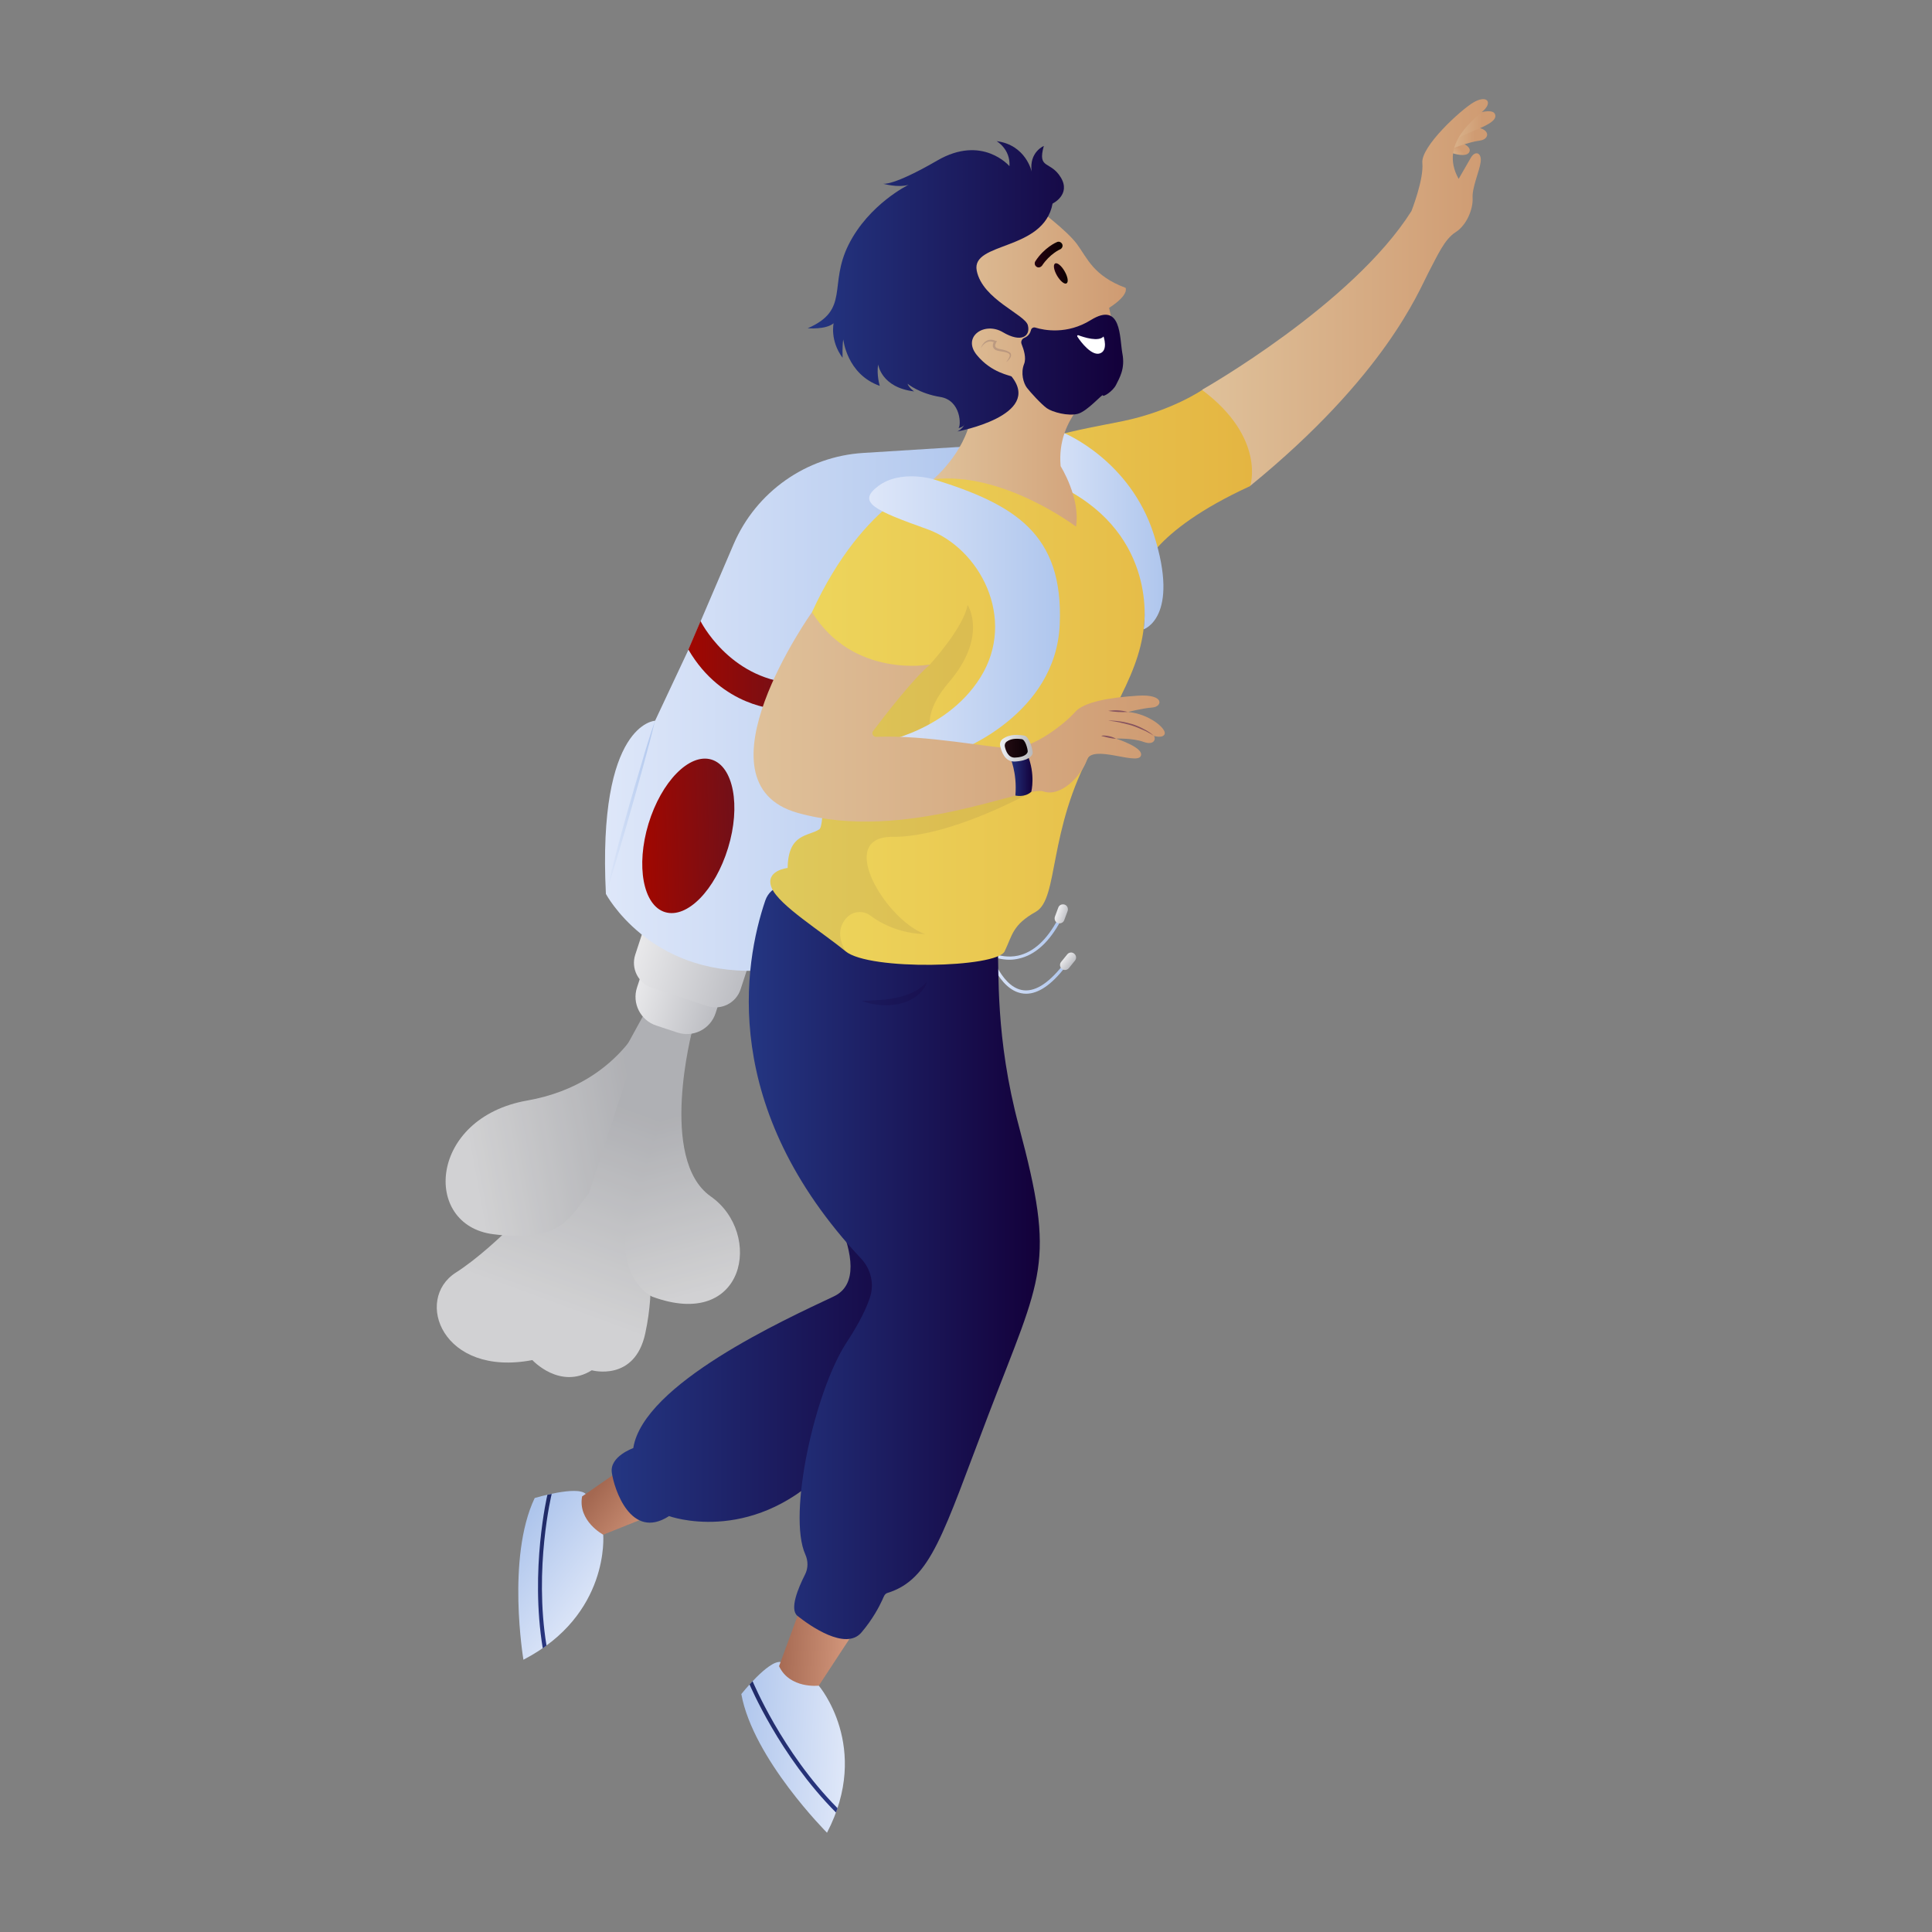<?xml version="1.0" encoding="utf-8"?>
<!-- Generator: Adobe Illustrator 22.1.0, SVG Export Plug-In . SVG Version: 6.00 Build 0)  -->
<svg version="1.1" id="Capa_1" xmlns="http://www.w3.org/2000/svg" xmlns:xlink="http://www.w3.org/1999/xlink" x="0px" y="0px"
	 viewBox="0 0 1080 1080" style="enable-background:new 0 0 1080 1080;" xml:space="preserve">
<rect x="0" y="0" width="1080" height="1080" fill="#808080" stroke="none"/>
<style type="text/css">
	.st0{opacity:0.77;}
	.st1{fill:url(#SVGID_1_);}
	.st2{fill:url(#SVGID_2_);}
	.st3{fill:url(#SVGID_3_);}
	.st4{fill:url(#SVGID_4_);}
	.st5{fill:url(#SVGID_5_);}
	.st6{fill:url(#SVGID_6_);}
	.st7{fill:url(#SVGID_7_);}
	.st8{fill:url(#SVGID_8_);}
	.st9{fill:url(#SVGID_9_);}
	.st10{fill:url(#SVGID_10_);}
	.st11{fill:url(#SVGID_11_);}
	.st12{fill:url(#SVGID_12_);}
	.st13{fill:url(#SVGID_13_);}
	.st14{fill:url(#SVGID_14_);}
	.st15{fill:url(#SVGID_15_);}
	.st16{fill:url(#SVGID_16_);}
	.st17{fill:url(#SVGID_17_);}
	.st18{fill:url(#SVGID_18_);}
	.st19{fill:url(#SVGID_19_);}
	.st20{opacity:0.21;fill:#13003A;}
	.st21{fill:url(#SVGID_20_);}
	.st22{fill:url(#SVGID_21_);}
	.st23{fill:url(#SVGID_22_);}
	.st24{fill:url(#SVGID_23_);}
	.st25{fill:url(#SVGID_24_);}
	.st26{opacity:7.000000e-02;fill:#13003A;}
	.st27{fill:url(#SVGID_25_);}
	.st28{fill:url(#SVGID_26_);}
	.st29{fill:#86535E;}
	.st30{fill:url(#SVGID_27_);}
	.st31{fill:url(#SVGID_28_);}
	.st32{fill:url(#SVGID_29_);}
	.st33{fill:url(#SVGID_30_);}
	.st34{fill:url(#SVGID_31_);}
	.st35{fill:url(#SVGID_32_);}
	.st36{fill:url(#SVGID_33_);}
	.st37{fill:url(#SVGID_34_);}
	.st38{fill:url(#SVGID_35_);}
	.st39{fill:url(#SVGID_36_);}
	.st40{fill:#FFFFFF;}
	.st41{opacity:0.15;fill:#0F0038;}
</style>
<g>
	<g class="st0">
		
			<linearGradient id="SVGID_1_" gradientUnits="userSpaceOnUse" x1="59.39" y1="1397.889" x2="79.309" y2="1281.85" gradientTransform="matrix(0.983 0.181 -0.181 0.983 500.264 -656.941)">
			<stop  offset="0" style="stop-color:#E9E9EB"/>
			<stop  offset="1" style="stop-color:#BDBEC3"/>
		</linearGradient>
		<path class="st1" d="M307.4,663c0,0-29.1,33.4-52.6,48.4s-7.6,58.5,42.8,48.9c0,0,15.4,16.8,33.2,5.7c0,0,24,6.7,29.9-20.6
			s1.5-47,1.5-47s14.2-90.7,25-122.9l-23.6-15.1L307.4,663z"/>
		
			<linearGradient id="SVGID_2_" gradientUnits="userSpaceOnUse" x1="142.722" y1="1377.159" x2="100.067" y2="1287.41" gradientTransform="matrix(0.983 0.181 -0.181 0.983 500.264 -656.941)">
			<stop  offset="0" style="stop-color:#E9E9EB"/>
			<stop  offset="1" style="stop-color:#BDBEC3"/>
		</linearGradient>
		<path class="st2" d="M387.1,575.5c0,0-19.3,72.6,10.2,93.3s19.4,75.4-32.8,56c0,0-19.9-9.4-13.9-41.6"/>
		
			<linearGradient id="SVGID_3_" gradientUnits="userSpaceOnUse" x1="-9.260114e-02" y1="1317.642" x2="88.808" y2="1283.779" gradientTransform="matrix(0.983 0.181 -0.181 0.983 500.264 -656.941)">
			<stop  offset="0" style="stop-color:#E9E9EB"/>
			<stop  offset="1" style="stop-color:#BDBEC3"/>
		</linearGradient>
		<path class="st3" d="M329.2,667.1c-10.3,12.1-14.2,28-53.7,22.8c-39.6-5.2-35.8-65,19.2-74.7s68.7-53.3,68.7-53.3"/>
	</g>
	
		<linearGradient id="SVGID_4_" gradientUnits="userSpaceOnUse" x1="-39.418" y1="1729.902" x2="6.819" y2="1729.902" gradientTransform="matrix(0.95 0.312 -0.312 0.95 934.505 -1085.203)">
		<stop  offset="0" style="stop-color:#E9E9EB"/>
		<stop  offset="1" style="stop-color:#BDBEC3"/>
	</linearGradient>
	<path class="st4" d="M378.7,577.2l-11.8-3.9c-8.9-2.9-13.7-12.5-10.8-21.3l9-27.5l43.9,14.4l-9,27.5
		C397.1,575.3,387.5,580.1,378.7,577.2z"/>
	
		<linearGradient id="SVGID_5_" gradientUnits="userSpaceOnUse" x1="-46.056" y1="1710.579" x2="15.96" y2="1710.579" gradientTransform="matrix(0.95 0.312 -0.312 0.95 934.505 -1085.203)">
		<stop  offset="0" style="stop-color:#E9E9EB"/>
		<stop  offset="1" style="stop-color:#BDBEC3"/>
	</linearGradient>
	<path class="st5" d="M395.5,562.4l-31-10.2c-7.7-2.5-11.9-10.8-9.4-18.5l9.7-29.6l58.9,19.3L414,553
		C411.5,560.7,403.2,564.9,395.5,562.4z"/>
	<linearGradient id="SVGID_6_" gradientUnits="userSpaceOnUse" x1="338.23" y1="395.714" x2="551.245" y2="395.714">
		<stop  offset="0" style="stop-color:#DEE7F9"/>
		<stop  offset="1" style="stop-color:#AFC6ED"/>
	</linearGradient>
	<path class="st6" d="M551.2,248.9l-68.7,4.3c-31.8,2-59.8,21.7-72.4,51l-18.5,43.2l-6.8,15.9l-18.6,39.6c0,0-32.3,1.1-27.5,96.8
		c0,0,23.9,45.1,84.2,42.9S551.2,248.9,551.2,248.9z"/>
	<linearGradient id="SVGID_7_" gradientUnits="userSpaceOnUse" x1="384.799" y1="371.882" x2="442.94" y2="371.882">
		<stop  offset="0" style="stop-color:#A10700"/>
		<stop  offset="1" style="stop-color:#721018"/>
	</linearGradient>
	<path class="st7" d="M384.8,363.1l6.8-15.9c0,0,15.8,31.8,51.3,34.7l-8.1,14.5C434.9,396.5,403.7,395.6,384.8,363.1z"/>
	<g>
		<g>
			<linearGradient id="SVGID_8_" gradientUnits="userSpaceOnUse" x1="551.245" y1="542.495" x2="595.654" y2="542.495">
				<stop  offset="0" style="stop-color:#DEE7F9"/>
				<stop  offset="1" style="stop-color:#AFC6ED"/>
			</linearGradient>
			<path class="st8" d="M573.6,555.5c-0.9,0-1.9-0.1-2.8-0.3c-5.5-1.1-10.7-5.7-14.8-13.4c-3.1-5.7-4.6-11-4.7-11.2
				c-0.1-0.5,0.1-1,0.6-1.1c0.5-0.1,1,0.1,1.1,0.6c0.1,0.2,5.9,20.8,18.1,23.3c6.9,1.4,14.6-3.2,22.9-13.7c0.3-0.4,0.9-0.4,1.2-0.1
				c0.4,0.3,0.4,0.9,0.1,1.2C587.7,550.6,580.4,555.5,573.6,555.5z"/>
		</g>
		<g>
			<linearGradient id="SVGID_9_" gradientUnits="userSpaceOnUse" x1="547.517" y1="524.809" x2="593.292" y2="524.809">
				<stop  offset="0" style="stop-color:#DEE7F9"/>
				<stop  offset="1" style="stop-color:#AFC6ED"/>
			</linearGradient>
			<path class="st9" d="M564.3,536.5c-9.3,0-16.1-5.2-16.4-5.4c-0.4-0.3-0.5-0.9-0.2-1.2c0.3-0.4,0.9-0.5,1.2-0.2
				c0.1,0.1,9.2,6.9,20.2,4.5c8.6-1.9,16.2-8.8,22.4-20.6c0.2-0.4,0.8-0.6,1.2-0.4c0.4,0.2,0.6,0.8,0.4,1.2
				c-6.5,12.3-14.5,19.5-23.7,21.5C567.7,536.3,566,536.5,564.3,536.5z"/>
		</g>
		
			<linearGradient id="SVGID_10_" gradientUnits="userSpaceOnUse" x1="166.501" y1="1874.776" x2="172.038" y2="1874.776" gradientTransform="matrix(0.935 0.355 -0.355 0.935 1101.244 -1301.698)">
			<stop  offset="0" style="stop-color:#E9E9EB"/>
			<stop  offset="1" style="stop-color:#BDBEC3"/>
		</linearGradient>
		<path class="st10" d="M591.3,516L591.3,516c-1.4-0.5-2.1-2.1-1.6-3.6l1.9-5.1c0.5-1.4,2.1-2.1,3.6-1.6l0,0
			c1.4,0.5,2.1,2.1,1.6,3.6l-1.9,5.1C594.4,515.8,592.8,516.5,591.3,516z"/>
		
			<linearGradient id="SVGID_11_" gradientUnits="userSpaceOnUse" x1="231.392" y1="3168.515" x2="236.929" y2="3168.515" gradientTransform="matrix(0.774 0.634 -0.634 0.774 2423.643 -2062.266)">
			<stop  offset="0" style="stop-color:#E9E9EB"/>
			<stop  offset="1" style="stop-color:#BDBEC3"/>
		</linearGradient>
		<path class="st11" d="M593.6,541.6L593.6,541.6c-1.2-1-1.4-2.7-0.4-3.9l3.4-4.2c1-1.2,2.7-1.4,3.9-0.4l0,0c1.2,1,1.4,2.7,0.4,3.9
			l-3.4,4.2C596.5,542.4,594.8,542.6,593.6,541.6z"/>
	</g>
	<g>
		<g>
			
				<linearGradient id="SVGID_12_" gradientUnits="userSpaceOnUse" x1="7823.737" y1="2913.841" x2="7882.799" y2="2913.841" gradientTransform="matrix(-0.788 -0.615 -0.615 0.788 8288.579 3412.93)">
				<stop  offset="0" style="stop-color:#DDE6F8"/>
				<stop  offset="1" style="stop-color:#AEC5EC"/>
			</linearGradient>
			<path class="st12" d="M337.2,857.9c0,0,3.9,44.8-44.6,69.9c0,0-9.6-57,6.3-90.4c0,0,23.6-7.1,28.5-2.3
				C332.4,839.9,337.2,857.9,337.2,857.9z"/>
			
				<linearGradient id="SVGID_13_" gradientUnits="userSpaceOnUse" x1="7822.86" y1="2857.572" x2="7862.469" y2="2857.572" gradientTransform="matrix(-0.788 -0.615 -0.615 0.788 8288.579 3412.93)">
				<stop  offset="0" style="stop-color:#D2967B"/>
				<stop  offset="1" style="stop-color:#A46851"/>
			</linearGradient>
			<path class="st13" d="M368.9,845.2l-31.7,12.7c0,0-14.3-7.6-11.8-21.4l28.2-19.5L368.9,845.2z"/>
			<g>
				
					<linearGradient id="SVGID_14_" gradientUnits="userSpaceOnUse" x1="7826.906" y1="2913.879" x2="7878.396" y2="2913.879" gradientTransform="matrix(-0.788 -0.615 -0.615 0.788 8288.579 3412.93)">
					<stop  offset="0" style="stop-color:#293681"/>
					<stop  offset="1" style="stop-color:#202A66"/>
				</linearGradient>
				<path class="st14" d="M303.4,921.4l2.1-1.5c-7.1-43.4,2.8-84.4,2.9-84.8l-2.4,0.5C305.9,835.9,296.2,877.5,303.4,921.4z"/>
			</g>
		</g>
		<g>
			
				<linearGradient id="SVGID_15_" gradientUnits="userSpaceOnUse" x1="7370.665" y1="548.869" x2="7430.586" y2="548.869" gradientTransform="matrix(-0.999 -5.039252e-02 -5.039252e-02 0.999 7861.727 801.206)">
				<stop  offset="0" style="stop-color:#DDE6F8"/>
				<stop  offset="1" style="stop-color:#AEC5EC"/>
			</linearGradient>
			<path class="st15" d="M457.7,942.3c0,0,29.5,34.4,4.6,82.2c0,0-41.3-41.3-47.9-77.5c0,0,15.2-19.1,22-17.9
				S457.7,942.3,457.7,942.3z"/>
			
				<linearGradient id="SVGID_16_" gradientUnits="userSpaceOnUse" x1="7370.505" y1="493.046" x2="7410.251" y2="493.046" gradientTransform="matrix(-0.999 -5.039252e-02 -5.039252e-02 0.999 7861.727 801.206)">
				<stop  offset="0" style="stop-color:#D2967B"/>
				<stop  offset="1" style="stop-color:#A46851"/>
			</linearGradient>
			<path class="st16" d="M476.2,914.1l-18.5,28.2c0,0-16.2,1.9-22.2-10.9l11.7-31.8L476.2,914.1z"/>
			<g>
				
					<linearGradient id="SVGID_17_" gradientUnits="userSpaceOnUse" x1="7373.652" y1="548.859" x2="7426.202" y2="548.859" gradientTransform="matrix(-0.999 -5.039252e-02 -5.039252e-02 0.999 7861.727 801.206)">
					<stop  offset="0" style="stop-color:#293681"/>
					<stop  offset="1" style="stop-color:#202A66"/>
				</linearGradient>
				<path class="st17" d="M467.3,1013.2l0.9-2.4c-31.3-31.6-47.3-70.7-47.5-71l-1.7,1.8C419.2,941.9,435.6,981.3,467.3,1013.2z"/>
			</g>
		</g>
		<linearGradient id="SVGID_18_" gradientUnits="userSpaceOnUse" x1="341.989" y1="751.568" x2="530.206" y2="751.568">
			<stop  offset="0" style="stop-color:#243682"/>
			<stop  offset="1" style="stop-color:#13003A"/>
		</linearGradient>
		<path class="st18" d="M452,651.9c0,0,41.5,59.9,14.1,72.8c-27.3,12.9-106.5,48.9-112.1,84.8c0,0-13.2,4.6-12,13.6
			c1.2,9,10.6,38.3,32,24.4c0,0,44.7,16.4,86.7-24.8S597.8,713.4,452,651.9z"/>
		<linearGradient id="SVGID_19_" gradientUnits="userSpaceOnUse" x1="418.594" y1="705.39" x2="581.185" y2="705.39">
			<stop  offset="0" style="stop-color:#243682"/>
			<stop  offset="1" style="stop-color:#13003A"/>
		</linearGradient>
		<path class="st19" d="M427.8,503.4c-12,35.3-25.7,115.7,53.6,200.2c5.5,5.9,7.4,14.2,4.9,21.7c-2,6.1-5.9,14.2-12.9,24.9
			c-17.9,27.1-33.3,96.6-23.2,118.8c1.6,3.6,1.6,7.7-0.2,11.2c-3.8,7.5-8.8,19.4-4.2,23.1c6.9,5.5,27,19.7,35.8,9.2
			c6.3-7.4,10-14.6,11.6-18.1c0.7-1.5,1.2-3.4,2.8-3.9c24.6-7.6,31-32.9,56.6-99.8c30.1-78.7,37.7-83.6,17-161
			c-13.4-49.9-11-87.2-11.9-101.7c-0.4-6.4-11.6-3.6-18.2-4.1c-21-1.8-64.7-7.8-90.8-26.7C441.2,491.9,430.7,494.9,427.8,503.4z"/>
		<path class="st20" d="M518.1,548.7c-0.3,1.7-1.2,3.3-2.3,4.7c-0.5,0.7-1.2,1.3-1.8,2c-0.6,0.6-1.3,1.2-2,1.7
			c-0.7,0.5-1.5,1-2.3,1.4c-0.8,0.4-1.6,0.8-2.4,1.2c-0.8,0.3-1.7,0.6-2.5,0.9l-0.6,0.2l-0.6,0.1l-1.3,0.3c-1.7,0.4-3.5,0.5-5.2,0.7
			c-0.9,0.1-1.7,0-2.6,0c-0.9,0-1.7,0-2.6-0.1c-1.7-0.2-3.4-0.4-5.1-0.8c-1.7-0.4-3.3-0.8-5-1.4c1.7-0.2,3.4-0.3,5.1-0.3
			c1.7-0.1,3.3-0.3,5-0.3c1.6-0.2,3.3-0.3,4.9-0.5l2.4-0.4c0.8-0.1,1.6-0.3,2.4-0.5c1.6-0.3,3.1-0.8,4.6-1.2
			c0.7-0.3,1.5-0.6,2.2-0.8c0.7-0.3,1.4-0.7,2.2-1c0.7-0.4,1.4-0.8,2.1-1.2c0.7-0.5,1.4-0.9,2-1.4
			C515.9,551.2,517.1,550.1,518.1,548.7z"/>
	</g>
	<g>
		
			<linearGradient id="SVGID_20_" gradientUnits="userSpaceOnUse" x1="2792.774" y1="-1779.871" x2="2801.635" y2="-1779.871" gradientTransform="matrix(0.762 -0.647 0.647 0.762 -167.173 3251.9)">
			<stop  offset="0" style="stop-color:#DFC19A"/>
			<stop  offset="1" style="stop-color:#CF9B72"/>
		</linearGradient>
		<path class="st21" d="M812.2,85.7c0,0,7.4,2.5,9.1-0.6c1.7-3.1-4-5.3-8.7-7.5C812.7,77.6,807.7,81.4,812.2,85.7z"/>
		<linearGradient id="SVGID_21_" gradientUnits="userSpaceOnUse" x1="804.174" y1="77.161" x2="824.475" y2="77.161">
			<stop  offset="0" style="stop-color:#DFC19A"/>
			<stop  offset="1" style="stop-color:#CF9B72"/>
		</linearGradient>
		<path class="st22" d="M811,83.3c0,0,10.3-4,16.2-4.7s6.4-7.5-4.7-7.6C811.5,70.9,811,83.3,811,83.3z"/>
		<linearGradient id="SVGID_22_" gradientUnits="userSpaceOnUse" x1="803.841" y1="71.027" x2="828.682" y2="71.027">
			<stop  offset="0" style="stop-color:#DFC19A"/>
			<stop  offset="1" style="stop-color:#CF9B72"/>
		</linearGradient>
		<path class="st23" d="M820.5,65.2c0,0,14.6-6.3,15.4-0.7c0.8,5.6-17.5,9.4-23.4,14.4S820.5,65.2,820.5,65.2z"/>
		<linearGradient id="SVGID_23_" gradientUnits="userSpaceOnUse" x1="672.141" y1="163.549" x2="831.868" y2="163.549">
			<stop  offset="0" style="stop-color:#DFC19A"/>
			<stop  offset="1" style="stop-color:#CF9B72"/>
		</linearGradient>
		<path class="st24" d="M672.1,217.8c0,0,83.9-47.5,116.9-99.8c0,0,7-17.7,6.1-26.9c-0.9-9.2,21.4-29.6,28.5-33.8
			c7.1-4.2,10.6-0.7,6.3,3.9c-4.3,4.5-25.9,18.6-14.5,38.8c0,0,4.3-7.5,6.8-11.8s6.2-2.8,5.5,2.4c-0.7,5.2-4.9,14.3-4.5,20.2
			c0.3,5.9-3.2,15-9.5,19s-10.1,13-15.4,23c-5.3,10.1-24,57.3-99.3,118.7l-23.3-11.8L672.1,217.8z"/>
	</g>
	<linearGradient id="SVGID_24_" gradientUnits="userSpaceOnUse" x1="430.647" y1="378.582" x2="699.989" y2="378.582">
		<stop  offset="0" style="stop-color:#EED85E"/>
		<stop  offset="1" style="stop-color:#E4B542"/>
	</linearGradient>
	<path class="st25" d="M521.8,267.9c0,0-38.4,10.2-67.9,74.3c0,0,10.3,117.2,4.1,121.4c-6.2,4.1-17.4,2.1-17.7,21.6
		c0,0-13,1.4-8.9,11.2c4.1,9.7,28.1,24.5,41.3,35.4c13.3,10.9,84.5,9.2,88.9,0c4.4-9.2,4.4-14.8,17.4-22.1s6.5-45.2,31.6-90.7
		c25.1-45.5,33.4-61.1,27.5-98.6c0,0,4.1-22.7,60.8-48.7c0,0,8.9-26.9-26.9-53.7c0,0-17.2,11.8-44.3,17.4
		C600.7,240.9,580.2,243.2,521.8,267.9z"/>
	<path class="st26" d="M459.7,430.5c0.6,17.9,0.4,31.7-1.7,33.1c-6.2,4.1-17.4,2.1-17.7,21.6c0,0-13,1.4-8.9,11.2
		c4.1,9.7,28.1,24.5,41.3,35.4c-5.2-9-2.9-15.1,0.7-18.9c3.4-3.6,9.1-4.1,13.1-1.1c14.8,11,30.5,10.3,30.5,10.3
		c-21.3-7.4-50.5-54.6-18-54.3s77.5-25,77.5-25s-39.4-4.5-44.7-13.4c-5.3-8.9-23.7-21.9-1.5-47.8c22.2-26,10.6-43.4,10.6-43.4
		c-2.4,13-21.2,33.4-21.2,33.4S457.3,373.7,459.7,430.5z"/>
	<linearGradient id="SVGID_25_" gradientUnits="userSpaceOnUse" x1="485.908" y1="342.919" x2="592.516" y2="342.919">
		<stop  offset="0" style="stop-color:#DEE7F9"/>
		<stop  offset="1" style="stop-color:#AFC6ED"/>
	</linearGradient>
	<path class="st27" d="M521.8,267.9c0,0-18.3-5.5-30.7,3.7c-12.4,9.2-2.4,13.6,27.2,24.2c29.5,10.6,50.2,50.1,29.8,82.8
		s-62.2,37.7-62.2,37.7l50.3,3.2c0,0,54.2-20.1,56.2-70.6C594.5,298.5,567.4,282,521.8,267.9z"/>
	<g>
		<linearGradient id="SVGID_26_" gradientUnits="userSpaceOnUse" x1="421.272" y1="400.731" x2="651.06" y2="400.731">
			<stop  offset="0" style="stop-color:#DFC19A"/>
			<stop  offset="1" style="stop-color:#CF9B72"/>
		</linearGradient>
		<path class="st28" d="M453.9,342.2c0,0-67.8,95.4-8,112.2c59.8,16.8,127.6-15.5,137.3-12c9.7,3.5,21.5-8.9,24.4-17.6
			c2.9-8.8,27.3,2.7,30-2s-13.7-9.9-13.7-9.9s9.2-0.4,15.3,1.8s7-1.7,5.9-3.3c0,0,5.3,1.6,6-1.3c0.7-2.9-8.6-11-20.5-12.1
			c0,0,8-2.1,13.6-2.5c5.6-0.4,7.1-7.6-8.2-6.6c-15.3,1-30,3.3-35.1,9.2c-5.1,5.9-23,20.4-35.5,20.2c-11.9-0.2-47.7-7.6-75.6-6.4
			c-1.7,0.1-2.8-1.9-1.7-3.3c6.4-8.5,22.8-29.7,31.8-37.1C519.8,371.5,477,379.4,453.9,342.2z"/>
		<g>
			<path class="st29" d="M645,411.4c-0.9-0.7-1.9-1.3-2.9-1.8c-1-0.6-2-1.1-3-1.5c-2.1-0.9-4.1-1.8-6.3-2.5
				c-1.1-0.3-2.2-0.7-3.3-0.9l-1.6-0.4c-0.6-0.1-1.1-0.2-1.7-0.4c-2.2-0.5-4.5-0.8-6.7-1.1c1.1,0,2.3,0,3.4,0.1
				c1.1,0.1,2.3,0.2,3.4,0.4c2.3,0.3,4.5,0.9,6.7,1.5c2.2,0.7,4.3,1.6,6.3,2.7C641.5,408.6,643.4,409.8,645,411.4z"/>
			<path class="st29" d="M630.5,398c-1.9,0.1-3.7,0.1-5.5,0c-1.8-0.1-3.6-0.3-5.5-0.6c1.8-0.3,3.7-0.4,5.5-0.3
				C626.9,397.2,628.7,397.5,630.5,398z"/>
			<path class="st29" d="M623.9,413c-1.5-0.1-2.8-0.3-4.2-0.6c-0.7-0.2-1.4-0.3-2-0.5c-0.7-0.2-1.3-0.3-2.1-0.5
				c0.7-0.3,1.4-0.3,2.2-0.2c0.7,0,1.4,0.2,2.1,0.3C621.3,411.8,622.6,412.2,623.9,413z"/>
		</g>
		<linearGradient id="SVGID_27_" gradientUnits="userSpaceOnUse" x1="564.499" y1="433.393" x2="577.257" y2="433.393">
			<stop  offset="0" style="stop-color:#243682"/>
			<stop  offset="1" style="stop-color:#13003A"/>
		</linearGradient>
		<path class="st30" d="M564.5,422.9c0,0,4.2,8.8,3.1,21.8c0,0,5.2,1.3,8.9-2.1c0,0,2.5-9.7-2.2-20.9
			C574.4,421.8,570.7,425.5,564.5,422.9z"/>
		<linearGradient id="SVGID_28_" gradientUnits="userSpaceOnUse" x1="558.986" y1="418.274" x2="577.257" y2="418.274">
			<stop  offset="0" style="stop-color:#EDF0F5"/>
			<stop  offset="1" style="stop-color:#B9B9BB"/>
		</linearGradient>
		<path class="st31" d="M560.5,413.1c-1.2,0.9-1.7,2.4-1.4,3.8c0.7,3.2,2.6,9,8.1,8.8c7.5-0.3,10.1-3.2,10.1-4.9
			c0-1.8-1.9-9.1-4.7-9.6C570.1,410.8,564.7,410,560.5,413.1z"/>
		<linearGradient id="SVGID_29_" gradientUnits="userSpaceOnUse" x1="561.658" y1="418.274" x2="574.586" y2="418.274">
			<stop  offset="0" style="stop-color:#230C12"/>
			<stop  offset="1" style="stop-color:#0B0006"/>
		</linearGradient>
		<path class="st32" d="M562.7,414.6c-0.8,0.6-1.2,1.7-1,2.7c0.5,2.3,1.9,6.4,5.7,6.2c5.3-0.2,7.1-2.2,7.1-3.5
			c0-1.3-1.3-6.5-3.3-6.8C569.5,413,565.7,412.4,562.7,414.6z"/>
	</g>
	<linearGradient id="SVGID_30_" gradientUnits="userSpaceOnUse" x1="337.875" y1="451.186" x2="367.044" y2="451.186">
		<stop  offset="0" style="stop-color:#DEE7F9"/>
		<stop  offset="1" style="stop-color:#AFC6ED"/>
	</linearGradient>
	<path class="st33" d="M366.2,402.8c-4,16.3-8.5,32.4-13.1,48.6c-2.3,8.1-4.6,16.1-7,24.2c-2.4,8-4.8,16.1-7.3,24.1
		c3.7-16.4,8.1-32.6,12.7-48.7c2.3-8.1,4.7-16.1,7.1-24.1C360.9,418.7,363.5,410.7,366.2,402.8z"/>
	
		<linearGradient id="SVGID_31_" gradientUnits="userSpaceOnUse" x1="425.166" y1="345.281" x2="477.808" y2="345.281" gradientTransform="matrix(0.999 -3.539833e-02 3.539833e-02 0.999 -78.627 138.196)">
		<stop  offset="0" style="stop-color:#A10700"/>
		<stop  offset="1" style="stop-color:#721018"/>
	</linearGradient>
	<path class="st34" d="M407,474c-7.2,23.6-22.9,39.6-35.2,35.9c-12.3-3.7-16.4-25.9-9.3-49.4c7.2-23.6,22.9-39.6,35.2-35.9
		C410,428.3,414.2,450.5,407,474z"/>
	<linearGradient id="SVGID_32_" gradientUnits="userSpaceOnUse" x1="577.058" y1="297.004" x2="650.429" y2="297.004">
		<stop  offset="0" style="stop-color:#DEE7F9"/>
		<stop  offset="1" style="stop-color:#AFC6ED"/>
	</linearGradient>
	<path class="st35" d="M595.1,242.2c0,0,36.7,15.1,49.9,56.6c14.8,46.4-5.7,53-5.7,53s8.5-48.1-39.6-76.2S595.1,242.2,595.1,242.2z"
		/>
	<g>
		<linearGradient id="SVGID_33_" gradientUnits="userSpaceOnUse" x1="521.789" y1="205.391" x2="629.402" y2="205.391">
			<stop  offset="0" style="stop-color:#DFC19A"/>
			<stop  offset="1" style="stop-color:#CF9B72"/>
		</linearGradient>
		<path class="st36" d="M579.7,116.4c0,0,16.4,12.1,22.3,20c5.9,8,9.1,17.7,27.2,24.5c0,0,2.3,3.8-9.2,11.2c0,0,8.3,34.8,0.4,40.2
			s-30,20.8-27.5,48.3c0,0,11.2,17.8,8.6,33.8c0,0-40.8-31-79.8-26.5c0,0,17.4-14.5,21-34.4S488.2,146.7,579.7,116.4z"/>
		<linearGradient id="SVGID_34_" gradientUnits="userSpaceOnUse" x1="589.184" y1="152.848" x2="596.87" y2="152.848">
			<stop  offset="0" style="stop-color:#240012"/>
			<stop  offset="1" style="stop-color:#0B0000"/>
		</linearGradient>
		<path class="st37" d="M595.1,151.6c1.8,3.1,2.3,6.1,1.1,6.8c-1.2,0.7-3.5-1.3-5.3-4.3c-1.8-3.1-2.3-6.1-1.1-6.8
			C591,146.6,593.4,148.6,595.1,151.6z"/>
		<g>
			<linearGradient id="SVGID_35_" gradientUnits="userSpaceOnUse" x1="578.379" y1="142.322" x2="593.883" y2="142.322">
				<stop  offset="0" style="stop-color:#240012"/>
				<stop  offset="1" style="stop-color:#0B0000"/>
			</linearGradient>
			<path class="st38" d="M580.6,149.5c-0.4,0-0.8-0.1-1.2-0.4c-1-0.7-1.3-2-0.6-3.1c5-7.7,11.8-10.6,12.1-10.7
				c1.1-0.5,2.4,0.1,2.9,1.2c0.5,1.1-0.1,2.4-1.2,2.9c-0.1,0-5.8,2.6-10.1,9.1C582,149.1,581.3,149.5,580.6,149.5z"/>
		</g>
		<linearGradient id="SVGID_36_" gradientUnits="userSpaceOnUse" x1="451.541" y1="160.042" x2="627.829" y2="160.042">
			<stop  offset="0" style="stop-color:#243682"/>
			<stop  offset="1" style="stop-color:#13003A"/>
		</linearGradient>
		<path class="st39" d="M546,151.3c3.2,16.2,27.2,24.5,28.6,30.6c1.5,6.1-3.7,9.9-14,3.8s-22.9,2.5-14.6,12.7
			c8.3,10.2,18.9,11.4,19.5,12.1c17.4,21.8-30.3,30.7-30.3,30.7c3.1-1.6,4-4,4-4c-0.6,1.6-3.4,2.1-3.4,2.1c1.5-1,1.6-15.5-10.2-17.4
			c-11.8-1.9-18.3-7.4-18.3-7.4c0.9,2.4,3.7,4.3,3.7,4.3c-18.5-2.2-20.1-15.1-20.1-15.1c-1,5.9,0.9,12,0.9,12
			c-18.5-6.5-20.4-26-20.4-26c-0.6,3-0.4,10.3-0.4,10.3c-7.2-9.7-5-19.3-5-19.3c-4.4,3.7-14.5,2.8-14.5,2.8
			c23.8-10.3,11.5-24.1,22.9-46.8c11.4-22.7,33.5-33.4,33.5-33.4c-5.9,1.8-14.3-0.6-14.3-0.6s5.2,1.6,30.4-13
			c25.2-14.6,40.3,3.2,40.3,3.2c0.6-9.6-7.2-14-7.2-14c16.4,2.1,19.6,17,19.6,17c-1.5-10.9,6.8-14.3,6.8-14.3
			c-3.7,13.3,3.7,8,9.5,17.6s-4.6,14.6-4.6,14.6C583.4,140.6,542.8,135,546,151.3z M572.5,188.9c-1.3,0.6-2,2.1-1.4,3.5
			c1.2,3,2.7,7.7,1.4,11c-2.1,5.2-0.3,10.9,1.5,13.3c1.8,2.4,8.1,9.3,11.2,11.5c3.1,2.2,12,4.6,17.4,3.1s13.9-11.5,13.9-10.3
			s5.6-2.2,7.4-5.9c1.8-3.7,5.2-8.9,3.5-17.6c-1.6-8.7-0.4-29.2-17.6-18.6c-13.2,8.2-26,5.8-31.1,4.2c-1.1-0.3-2.2,0.4-2.4,1.5
			C575.9,186.1,575,187.9,572.5,188.9z"/>
		<path class="st40" d="M602.8,187.4c3.2,1.2,11.3,3.8,14.1,0.7c0,0,2.8,8-2.2,9.5c-4.4,1.3-10.2-5.9-12.5-9.5
			C602,187.7,602.4,187.2,602.8,187.4z"/>
		<path class="st41" d="M563.8,196.6c-0.7-0.4-1.5-0.7-2.3-0.9c-1.5-0.5-3.2-0.5-4.3-1.2c-0.6-0.3-0.9-0.7-0.9-1.3
			c0-0.6,0.3-1.3,0.6-1.8l0.4-0.7l-0.7-0.2c-0.8-0.3-1.7-0.6-2.7-0.6c-0.9,0-1.8,0.2-2.6,0.7c-0.8,0.4-1.4,1.1-1.9,1.8
			c-0.5,0.7-0.9,1.5-1.2,2.3c0.9-1.4,2-2.7,3.5-3.4c0.7-0.3,1.5-0.5,2.2-0.4c0.5,0,1,0.2,1.6,0.4c-0.3,0.6-0.5,1.1-0.5,1.9
			c-0.1,1,0.7,2,1.5,2.4c0.8,0.4,1.7,0.6,2.4,0.7l2.3,0.4c0.7,0.2,1.5,0.3,2.1,0.6c0.7,0.3,1.1,0.7,1.2,1.3
			c-0.1,1.3-1.2,2.7-2.1,3.9c0.6-0.5,1.2-1,1.7-1.6c0.5-0.6,1-1.3,1.1-2.2c0-0.5-0.1-1-0.4-1.4C564.6,197.1,564.2,196.8,563.8,196.6
			z"/>
	</g>
</g>
</svg>
